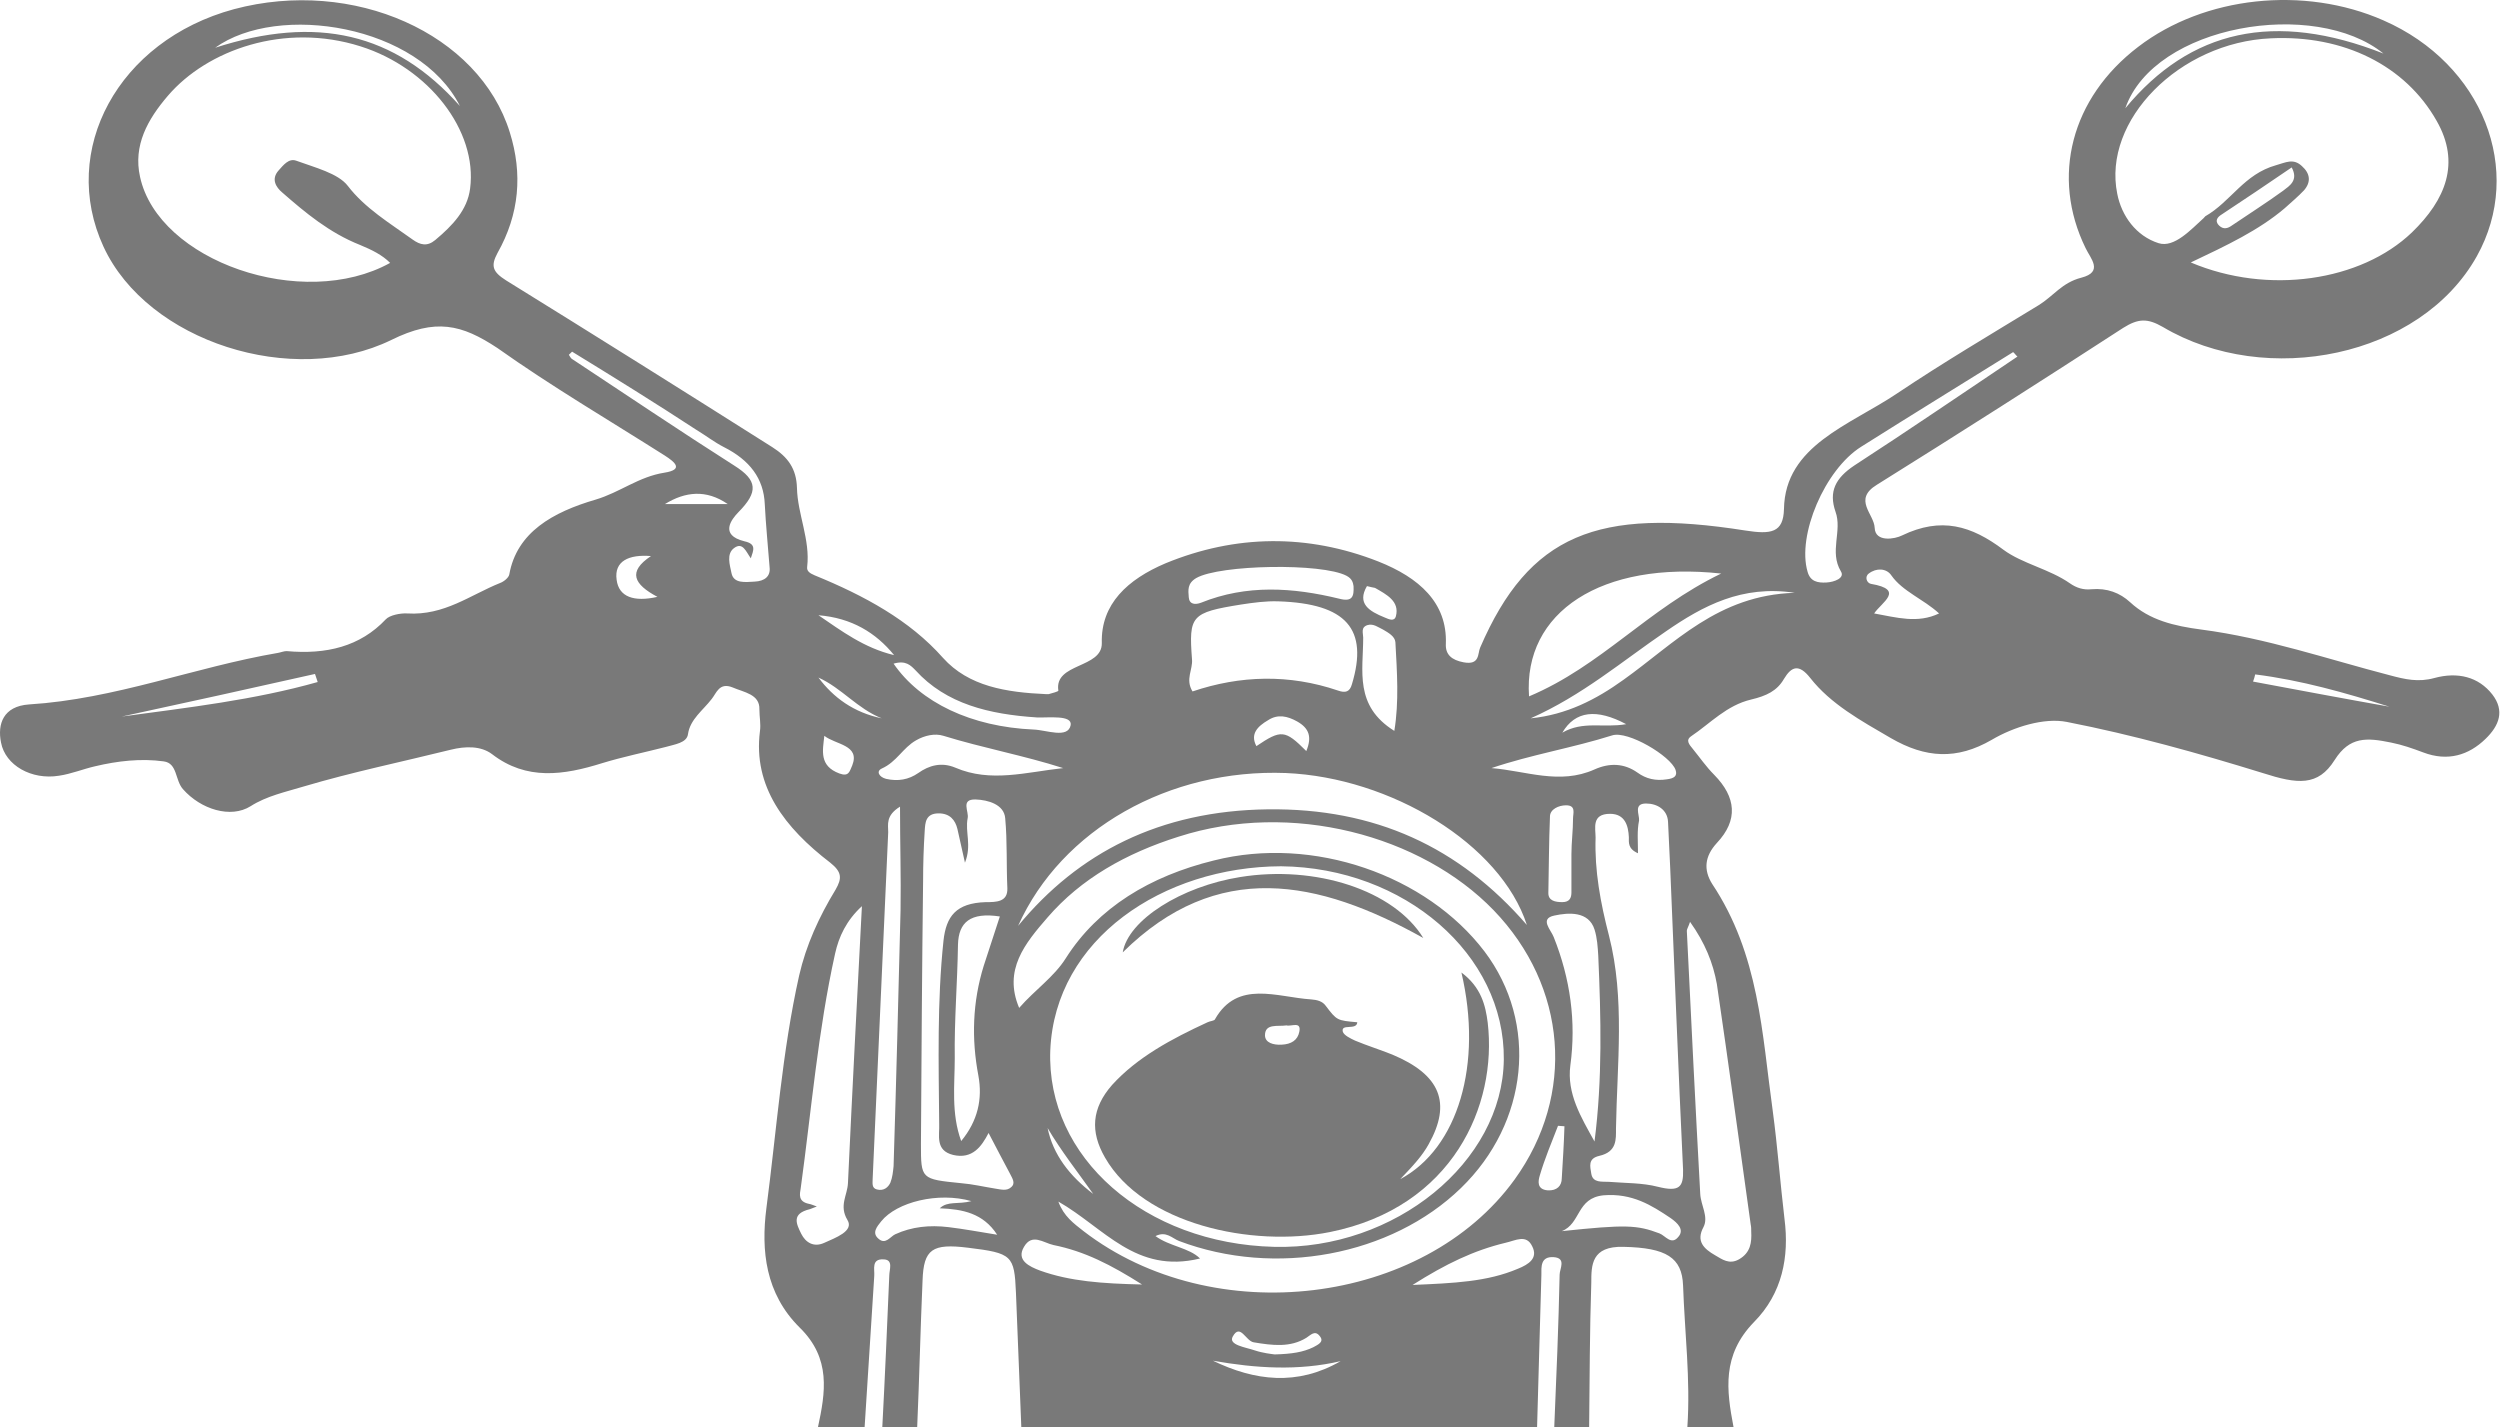<svg width="331" height="189" viewBox="0 0 331 189" fill="none" xmlns="http://www.w3.org/2000/svg">
<path d="M108.29 189C109.285 184.371 110.066 179.86 105.874 175.765C101.326 171.254 100.757 165.557 101.468 159.978C102.818 149.71 103.529 139.383 105.803 129.175C106.726 125.139 108.432 121.4 110.635 117.78C111.487 116.296 111.487 115.465 109.924 114.219C103.884 109.589 99.692 104.129 100.615 96.829C100.757 95.88 100.544 94.93 100.544 93.921C100.615 91.903 98.484 91.666 96.991 91.013C95.215 90.301 94.859 91.784 94.22 92.556C93.083 94.04 91.377 95.227 91.093 97.185C90.951 98.372 89.317 98.55 88.109 98.906C85.337 99.619 82.424 100.212 79.724 101.043C74.607 102.646 69.704 103.358 65.156 99.856C63.664 98.728 61.603 98.788 59.685 99.263C53.218 100.865 46.61 102.23 40.214 104.129C37.869 104.841 35.311 105.376 33.179 106.741C30.55 108.402 26.571 107.156 24.226 104.485C23.16 103.298 23.515 101.043 21.668 100.806C18.683 100.39 15.556 100.746 12.572 101.459C11.009 101.815 9.445 102.467 7.811 102.705C4.187 103.298 0.705 101.34 0.136 98.313C-0.361 95.88 0.421 93.506 3.832 93.268C15.272 92.556 25.718 88.342 36.803 86.443C37.159 86.384 37.585 86.206 37.94 86.206C43.199 86.68 47.676 85.612 51.086 81.992C51.584 81.457 53.005 81.161 53.929 81.22C58.832 81.517 62.243 78.787 66.222 77.184C66.72 77.006 67.359 76.472 67.43 76.057C68.425 70.478 73.186 67.807 78.871 66.145C82.069 65.196 84.556 63.118 87.967 62.584C90.596 62.169 89.317 61.16 88.038 60.329C80.647 55.64 72.973 51.13 65.867 46.085C61.106 42.939 57.695 42.108 51.797 45.017C38.793 51.367 19.536 45.254 13.709 32.672C7.811 19.911 15.627 5.371 30.977 1.216C46.752 -2.998 63.451 4.421 67.501 17.537C69.207 22.998 68.78 28.339 65.867 33.503C64.943 35.224 65.227 35.995 67.004 37.123C78.8 44.423 90.525 51.782 102.25 59.201C104.31 60.507 105.447 62.05 105.518 64.602C105.589 68.044 107.295 71.487 106.869 75.048C106.797 75.582 107.153 75.879 107.863 76.175C114.401 78.846 120.441 82.11 124.847 87.096C128.258 90.894 133.232 91.666 138.49 91.903C138.632 91.903 138.774 91.903 138.846 91.903C139.272 91.784 140.196 91.547 140.125 91.428C139.556 87.749 145.952 88.52 145.88 85.137C145.738 79.974 149.291 76.71 154.337 74.573C163.574 70.775 173.096 70.656 182.476 74.335C187.877 76.472 191.643 79.796 191.43 85.256C191.359 86.68 192.212 87.392 193.775 87.689C195.978 88.105 195.622 86.502 195.978 85.731C202.444 70.775 211.54 67.154 231.081 70.24C234.492 70.775 236.127 70.537 236.198 67.391C236.34 58.964 244.938 56.293 251.191 52.079C257.303 47.984 263.627 44.245 269.951 40.387C271.87 39.2 273.007 37.42 275.565 36.767C278.549 35.995 276.773 34.215 276.133 32.85C271.515 23.413 274.215 12.967 283.097 6.201C291.838 -0.505 305.055 -1.929 315.572 2.7C328.718 8.457 334.261 22.582 327.936 33.918C320.475 47.272 300.081 51.426 286.366 43.295C284.305 42.108 283.097 42.168 281.108 43.414C270.307 50.417 259.434 57.361 248.491 64.187C245.293 66.145 248.136 68.044 248.207 69.884C248.278 71.843 250.907 71.368 251.831 70.893C257.018 68.4 260.998 69.588 265.261 72.792C267.748 74.632 271.372 75.344 274.073 77.244C274.925 77.837 275.849 78.134 276.915 78.015C278.976 77.837 280.681 78.49 282.031 79.736C284.59 82.11 287.858 82.882 291.482 83.357C300.081 84.484 308.182 87.274 316.424 89.41C318.414 89.945 320.191 90.36 322.322 89.766C325.378 88.936 328.149 89.588 329.997 91.963C331.631 94.099 330.921 96.058 329.073 97.838C326.87 99.975 324.099 100.865 320.83 99.619C319.409 99.085 318.059 98.61 316.567 98.313C313.369 97.66 311.095 97.482 309.105 100.628C306.902 104.129 304.202 103.833 299.583 102.349C291.127 99.737 282.458 97.304 273.646 95.583C270.662 94.989 266.611 96.236 263.698 97.957C259.079 100.628 254.958 100.39 250.339 97.719C246.359 95.405 242.38 93.209 239.68 89.766C238.187 87.867 237.193 88.223 236.198 89.885C235.274 91.488 233.853 92.141 231.863 92.615C228.594 93.387 226.463 95.761 223.904 97.482C223.123 98.016 223.691 98.61 224.118 99.144C225.041 100.272 225.894 101.518 226.96 102.586C229.873 105.554 230.158 108.581 227.315 111.607C225.681 113.388 225.539 115.168 226.676 117.008C232.929 126.386 233.284 136.831 234.705 147.039C235.345 151.787 235.7 156.595 236.269 161.402C236.908 166.388 235.985 171.254 232.218 175.053C227.955 179.445 228.594 184.074 229.518 188.941C227.457 188.941 225.397 188.941 223.407 188.941C223.833 182.65 223.052 176.418 222.838 170.186C222.696 166.506 220.636 165.201 214.951 165.082C210.687 164.963 210.687 167.515 210.687 169.83C210.474 176.18 210.474 182.59 210.403 188.941C208.84 188.941 207.347 188.941 205.784 188.941C206.068 182.234 206.353 175.528 206.495 168.762C206.495 167.99 207.418 166.566 205.713 166.447C203.937 166.328 204.079 167.753 204.079 168.821C203.865 175.528 203.723 182.234 203.51 188.941C180.771 188.941 157.961 188.941 135.221 188.941C135.008 183.006 134.724 177.071 134.511 171.136C134.298 166.21 134.013 165.913 128.187 165.201C123.426 164.607 122.289 165.379 122.146 169.533C121.862 176.002 121.72 182.471 121.436 188.941C119.873 188.941 118.38 188.941 116.817 188.941C117.172 182.234 117.456 175.587 117.741 168.88C117.741 168.109 118.309 166.803 117.03 166.744C115.325 166.625 115.822 168.049 115.751 168.94C115.325 175.646 114.898 182.293 114.472 189C112.34 189 110.35 189 108.29 189ZM169.615 114.694C153.981 114.753 139.698 124.308 139.059 139.027C138.49 153.271 151.636 164.666 168.691 165.082C184.679 165.497 198.962 153.865 199.104 140.274C199.247 126.386 185.958 114.872 169.615 114.694ZM290.061 34.749C300.294 39.081 312.587 37.242 319.338 30.773C323.815 26.44 325.804 21.573 322.607 15.994C318.485 8.694 310.313 4.599 300.649 5.074C288.569 5.608 278.336 15.935 280.326 25.668C280.894 28.576 282.813 31.247 285.798 32.197C287.858 32.85 290.061 30.416 291.767 28.873C291.838 28.814 291.909 28.695 291.98 28.636C295.391 26.677 297.096 23.057 301.36 21.87C302.639 21.514 303.634 20.92 304.771 21.989C305.908 22.998 305.979 24.125 305.055 25.194C304.273 26.024 303.349 26.796 302.497 27.568C299.086 30.476 294.822 32.494 290.061 34.749ZM51.655 34.808C50.589 33.74 49.239 33.087 47.676 32.434C43.625 30.832 40.427 28.161 37.372 25.49C36.519 24.778 35.88 23.71 36.874 22.582C37.514 21.87 38.225 20.92 39.219 21.276C41.636 22.167 44.762 22.938 46.041 24.6C48.315 27.568 51.584 29.526 54.639 31.722C55.634 32.434 56.558 32.672 57.624 31.781C59.898 29.882 61.888 27.805 62.243 24.956C63.238 17.3 56.771 8.991 47.747 6.142C37.656 2.937 27.424 6.617 22.236 12.671C19.536 15.816 17.617 19.259 18.541 23.413C20.957 34.571 40.072 41.218 51.655 34.808ZM134.937 133.448C136.998 131.074 139.556 129.353 141.119 126.86C145.383 120.154 152.276 115.999 160.732 113.922C173.878 110.598 188.872 115.881 196.546 125.97C203.723 135.466 202.373 148.642 193.42 157.307C184.182 166.269 168.833 169.118 156.113 164.31C155.189 163.954 154.408 162.945 152.986 163.657C154.834 165.023 157.463 165.201 158.884 166.625C150.357 168.702 146.236 162.589 140.125 159.088C140.835 161.046 142.185 161.996 143.464 163.005C160.661 176.24 188.445 172.857 200.526 156.179C208.626 144.962 207.489 130.599 197.754 120.51C188.161 110.598 170.965 105.969 156.042 110.776C149.078 112.972 143.109 116.355 138.703 121.46C135.719 124.902 132.805 128.403 134.937 133.448ZM216.869 112.972C215.519 112.379 215.661 111.548 215.661 110.836C215.59 109.352 215.164 107.75 213.174 107.75C210.687 107.75 211.256 109.649 211.256 110.895C211.114 115.287 211.895 119.501 213.032 123.893C215.164 132.202 214.098 140.867 213.956 149.413C213.956 150.838 214.098 152.5 211.753 153.034C210.19 153.39 210.545 154.458 210.687 155.408C210.9 156.654 212.108 156.417 213.032 156.476C215.164 156.654 217.438 156.595 219.499 157.129C222.341 157.841 222.91 157.188 222.838 154.874C222.199 141.52 221.702 128.166 221.133 114.872C221.062 112.854 220.92 110.836 220.849 108.818C220.778 107.215 219.428 106.385 217.935 106.385C216.23 106.385 217.083 107.868 217.012 108.64C216.727 110.005 216.869 111.37 216.869 112.972ZM134.795 122.587C142.754 112.913 153.555 107.334 167.838 107.156C182.05 106.978 193.206 112.142 202.16 122.468C198.678 111.726 184.111 102.942 170.254 102.349C154.834 101.755 140.551 109.768 134.795 122.587ZM127.76 114.219C127.334 112.26 127.05 111.014 126.765 109.768C126.481 108.581 125.77 107.69 124.278 107.69C122.502 107.69 122.502 108.996 122.431 110.005C122.289 112.201 122.218 114.456 122.218 116.652C122.075 128.285 122.004 139.858 121.933 151.491C121.933 156.12 121.933 156.12 127.263 156.654C128.755 156.773 130.247 157.129 131.74 157.366C132.521 157.485 133.303 157.722 133.871 157.188C134.511 156.654 134.013 156.001 133.729 155.408C132.805 153.687 131.882 151.906 130.887 150.007C129.963 151.787 128.755 153.509 126.197 152.915C123.781 152.322 124.42 150.304 124.349 148.82C124.278 140.748 124.065 132.617 124.918 124.546C125.273 121.341 126.552 119.56 130.532 119.442C131.882 119.442 133.445 119.442 133.374 117.602C133.232 114.516 133.374 111.429 133.09 108.343C132.948 106.503 130.816 105.91 129.181 105.85C127.121 105.791 128.329 107.453 128.115 108.343C127.76 110.183 128.684 111.904 127.76 114.219ZM157.89 91.547C164.214 89.41 170.68 89.232 177.147 91.428C178.142 91.784 178.71 91.606 178.994 90.597C181.197 83.297 178.284 79.914 169.259 79.618C167.625 79.558 165.919 79.796 164.356 80.033C157.676 81.101 157.392 81.517 157.819 87.274C157.961 88.639 156.895 89.945 157.89 91.547ZM223.762 122.053C223.549 122.706 223.336 123.003 223.336 123.24C223.904 134.873 224.473 146.505 225.112 158.079C225.183 159.562 226.249 161.105 225.539 162.47C224.544 164.31 225.539 165.319 227.102 166.21C228.026 166.744 228.95 167.456 230.229 166.744C231.792 165.853 231.934 164.488 231.863 163.064C231.863 162.767 231.863 162.411 231.792 162.114C230.3 151.491 228.879 140.926 227.315 130.303C226.818 127.513 225.752 124.842 223.762 122.053ZM114.117 119.976C112.056 121.875 111.061 124.012 110.564 126.267C108.29 136.534 107.437 146.98 106.016 157.307C105.874 158.138 105.661 159.088 107.082 159.384C107.437 159.444 107.792 159.622 108.148 159.74C107.863 159.859 107.508 159.978 107.224 160.096C104.737 160.69 105.447 162.055 106.087 163.361C106.655 164.488 107.721 165.201 109.142 164.548C110.564 163.895 113.122 163.005 112.198 161.521C111.061 159.622 112.198 158.257 112.269 156.654C112.838 144.428 113.477 132.202 114.117 119.976ZM227.884 75.938C212.037 74.217 201.663 81.042 202.444 92.2C212.037 88.164 218.149 80.627 227.884 75.938ZM211.114 151.135C212.179 142.826 211.966 134.695 211.611 126.564C211.54 125.377 211.469 124.19 211.114 123.062C210.332 120.629 207.703 120.807 205.784 121.222C203.794 121.638 205.358 123.121 205.713 124.071C207.916 129.59 208.698 135.288 207.916 141.045C207.418 144.784 209.337 147.93 211.114 151.135ZM119.162 106.8C117.243 107.987 117.599 109.174 117.599 110.183C116.888 125.495 116.248 140.808 115.538 156.12C115.538 156.654 115.396 157.307 116.106 157.485C117.03 157.722 117.599 157.188 117.883 156.595C118.167 155.883 118.238 155.111 118.309 154.399C118.665 143.122 118.949 131.846 119.233 120.51C119.304 116.118 119.162 111.726 119.162 106.8ZM127.263 151.075C129.466 148.405 130.105 145.496 129.537 142.41C128.613 137.543 128.755 132.677 130.247 127.869C130.958 125.673 131.668 123.537 132.379 121.341C128.471 120.747 126.907 122.112 126.836 125.08C126.765 130.065 126.339 135.051 126.41 140.095C126.41 143.656 125.913 147.396 127.263 151.075ZM75.744 46.56C75.602 46.678 75.46 46.856 75.318 46.975C75.46 47.212 75.602 47.509 75.886 47.628C82.992 52.317 90.027 57.065 97.204 61.635C100.331 63.593 100.402 65.136 97.773 67.807C96.849 68.757 95.215 70.834 98.555 71.665C100.189 72.021 99.763 72.852 99.407 73.92C98.768 73.03 98.341 71.724 97.204 72.555C96.138 73.326 96.636 74.81 96.849 75.879C97.133 77.303 98.697 77.066 99.905 77.006C101.255 76.947 102.036 76.294 101.894 75.107C101.681 72.318 101.397 69.528 101.255 66.739C101.113 63.356 99.265 60.922 95.854 59.201C94.575 58.548 93.438 57.658 92.159 56.886C86.901 53.444 81.358 50.002 75.744 46.56ZM267.109 47.212C266.896 47.034 266.754 46.797 266.54 46.619C259.861 50.773 253.11 54.928 246.43 59.142C241.598 62.169 237.903 70.893 239.324 75.701C239.68 77.006 240.675 77.184 241.811 77.125C242.877 77.066 244.299 76.531 243.73 75.641C242.167 73.03 243.943 70.3 243.02 67.748C242.096 65.077 243.02 63.296 245.507 61.635C252.826 56.886 259.932 52.02 267.109 47.212ZM197.47 101.696C202.018 102.052 206.495 103.951 211.114 101.874C213.103 100.984 215.022 101.043 216.798 102.289C217.935 103.12 219.214 103.417 220.707 103.18C221.63 103.061 222.128 102.764 221.844 101.933C221.204 100.093 215.519 96.71 213.459 97.363C208.2 99.025 202.728 99.915 197.47 101.696ZM140.764 101.696C135.577 100.034 130.105 99.025 124.918 97.423C123.781 97.067 122.431 97.363 121.294 98.016C119.517 99.025 118.736 100.865 116.746 101.755C115.964 102.111 116.391 102.883 117.314 103.12C118.878 103.476 120.299 103.239 121.578 102.349C122.999 101.34 124.634 100.865 126.481 101.637C131.171 103.654 135.861 102.23 140.764 101.696ZM179.208 77.6C179.137 77.184 179.065 76.65 178.284 76.235C175.015 74.513 161.514 74.751 158.387 76.531C157.179 77.244 157.321 78.134 157.392 79.084C157.463 80.033 158.245 80.093 159.027 79.796C165.067 77.362 171.178 77.778 177.289 79.262C179.065 79.736 179.279 78.965 179.208 77.6ZM202.657 95.108C207.418 94.633 211.327 92.615 214.951 90.004C221.702 85.197 227.457 78.787 237.619 78.49C230.655 77.422 225.468 80.211 220.565 83.594C214.738 87.571 209.479 92.081 202.657 95.108ZM184.608 96.77C185.248 92.912 184.963 88.936 184.75 85.019C184.679 84.247 183.827 83.772 183.116 83.357C182.476 83.06 181.837 82.526 181.055 82.763C180.131 83.06 180.487 83.832 180.487 84.425C180.487 88.817 179.279 93.446 184.608 96.77ZM206.779 163.005C215.235 162.114 216.727 162.174 219.712 163.301C220.493 163.598 221.275 164.904 222.199 163.776C223.052 162.827 222.128 161.936 221.204 161.283C218.646 159.562 216.088 157.96 212.322 158.257C208.698 158.613 209.337 161.996 206.779 163.005ZM128.613 159.028C124.207 157.782 118.736 159.147 116.675 161.699C116.106 162.411 115.396 163.242 116.32 164.014C117.243 164.844 117.883 163.717 118.522 163.42C120.725 162.411 123.07 162.174 125.557 162.47C127.547 162.708 129.466 163.064 132.024 163.479C130.176 160.631 127.476 160.096 124.42 159.978C125.486 158.969 126.836 159.503 128.613 159.028ZM151.21 170.067C147.089 167.456 143.607 165.675 139.485 164.844C138.135 164.548 136.643 163.242 135.577 165.082C134.511 166.862 136.287 167.693 137.709 168.227C141.688 169.652 145.952 169.949 151.21 170.067ZM187.024 170.127C192.496 169.889 196.902 169.711 200.952 167.99C202.444 167.397 203.652 166.566 202.871 165.023C202.089 163.361 200.668 164.251 199.318 164.548C195.125 165.557 191.43 167.337 187.024 170.127ZM118.309 87.867C121.862 93.031 128.613 96.236 136.856 96.592C138.561 96.651 141.404 97.838 141.759 95.998C141.972 94.633 138.846 95.049 137.282 94.989C130.958 94.574 125.273 93.209 121.223 88.758C120.583 88.105 119.944 87.392 118.309 87.867ZM208.058 113.091C207.987 113.091 207.987 113.091 208.058 113.091C208.058 111.489 208.271 109.946 208.271 108.343C208.271 107.69 208.698 106.622 207.347 106.622C206.353 106.622 205.216 107.156 205.216 108.106C205.073 111.489 205.073 114.872 205.002 118.255C205.002 119.264 205.926 119.442 206.85 119.442C207.845 119.442 208.058 118.848 208.058 118.136C208.058 116.474 208.058 114.753 208.058 113.091ZM315.572 7.092C306.476 -0.268 285.229 3.293 281.392 14.332C289.99 3.946 301.147 1.394 315.572 7.092ZM28.489 6.32C41.92 1.988 52.223 4.302 60.893 14.036C55.492 3.293 36.803 0.326 28.489 6.32ZM248.136 81.22C251.12 81.754 253.892 82.585 256.734 81.22C254.673 79.321 251.902 78.312 250.41 76.175C249.77 75.226 248.42 75.166 247.425 75.938C246.857 76.353 247.141 77.184 247.709 77.303C252.257 78.075 249.131 79.736 248.136 81.22ZM16.125 94.871C24.865 93.684 33.677 92.675 42.062 90.301C41.92 89.945 41.849 89.588 41.706 89.232C33.25 91.132 24.652 93.031 16.125 94.871ZM177.502 180.216C171.888 181.522 166.275 181.166 160.59 180.157C166.133 182.828 171.746 183.54 177.502 180.216ZM303.421 22.167C300.223 24.363 297.096 26.44 293.97 28.517C293.401 28.933 293.33 29.407 293.827 29.882C294.396 30.416 294.964 30.238 295.462 29.882C297.736 28.339 300.081 26.855 302.284 25.253C303.136 24.6 304.344 23.888 303.421 22.167ZM207.134 149.117C206.85 149.117 206.566 149.057 206.281 149.057C205.429 151.253 204.505 153.449 203.865 155.645C203.652 156.357 203.439 157.485 204.931 157.604C206.139 157.663 206.779 157.01 206.779 156.001C206.921 153.687 207.063 151.431 207.134 149.117ZM172.954 99.441C173.736 97.541 173.31 96.414 171.746 95.523C170.467 94.811 169.188 94.514 167.909 95.345C166.488 96.176 165.493 97.185 166.346 98.788C169.615 96.592 170.112 96.592 172.954 99.441ZM108.361 81.457C111.416 83.535 114.401 85.79 118.38 86.74C115.964 83.772 112.767 81.814 108.361 81.457ZM86.19 73.623C83.277 73.386 81.287 74.276 81.642 76.769C81.927 79.024 83.916 79.736 87.043 79.024C83.916 77.362 83.063 75.701 86.19 73.623ZM298.588 89.292C298.517 89.588 298.446 89.885 298.304 90.241C304.344 91.369 310.313 92.497 316.353 93.565C310.527 91.725 304.7 90.063 298.588 89.292ZM168.762 179.326C171.036 179.267 172.528 179.029 173.878 178.376C174.518 178.02 175.37 177.664 174.731 176.893C174.091 176.062 173.523 176.774 172.954 177.13C170.823 178.436 168.478 178.139 165.99 177.723C164.925 177.545 164.214 175.171 163.219 176.952C162.58 178.08 164.925 178.376 166.133 178.792C167.198 179.148 168.335 179.267 168.762 179.326ZM109.142 97.423C108.929 99.381 108.432 101.399 111.132 102.408C112.411 102.883 112.482 102.111 112.838 101.34C113.903 98.61 110.635 98.61 109.142 97.423ZM180.984 77.6C179.634 79.914 181.268 80.923 183.329 81.754C183.898 81.992 184.608 82.348 184.821 81.576C185.319 79.618 183.613 78.727 182.05 77.837C181.766 77.778 181.41 77.718 180.984 77.6ZM96.352 66.739C93.509 64.78 90.738 65.077 88.038 66.739C90.809 66.739 93.58 66.739 96.352 66.739ZM116.746 95.108C113.477 93.802 111.487 91.132 108.361 89.707C110.35 92.378 113.051 94.337 116.746 95.108ZM215.306 95.88C211.398 93.802 208.555 94.099 206.85 97.007C209.621 95.405 212.251 96.414 215.306 95.88ZM144.744 158.079C142.683 155.17 140.48 152.381 138.703 149.354C139.414 152.856 141.617 155.705 144.744 158.079Z" fill="#797979"/>
<path d="M193.492 128.76C196.121 130.718 196.69 133.152 196.974 135.407C198.253 146.327 192.355 159.859 176.082 163.124C165.707 165.201 151.353 162.055 146.308 153.271C144.318 149.829 144.532 146.743 147.232 143.657C150.572 139.977 155.12 137.544 159.881 135.348C160.236 135.17 160.804 135.17 160.875 134.932C163.86 129.709 169.047 132.024 173.595 132.321C174.377 132.38 175.087 132.558 175.514 133.152C177.006 135.11 177.006 135.11 179.706 135.348C179.635 136.475 177.503 135.466 177.788 136.594C177.93 137.069 178.783 137.484 179.422 137.781C180.985 138.434 182.691 138.968 184.325 139.621C190.721 142.292 192.213 146.031 189.157 151.491C188.305 153.034 187.097 154.34 185.391 156.12C193.066 152.025 196.334 140.867 193.492 128.76ZM170.326 135.763C169.189 135.941 167.484 135.466 167.484 137.069C167.484 138.078 168.621 138.374 169.687 138.315C170.966 138.256 171.819 137.722 172.032 136.594C172.316 135.17 170.966 135.941 170.326 135.763Z" fill="#797979"/>
<path d="M188.445 124.189C174.518 116.415 161.158 113.744 148.652 126.089C149.362 121.815 156.397 117.364 164.214 116.118C174.162 114.515 184.537 117.839 188.445 124.189Z" fill="#797979"/>
</svg>
